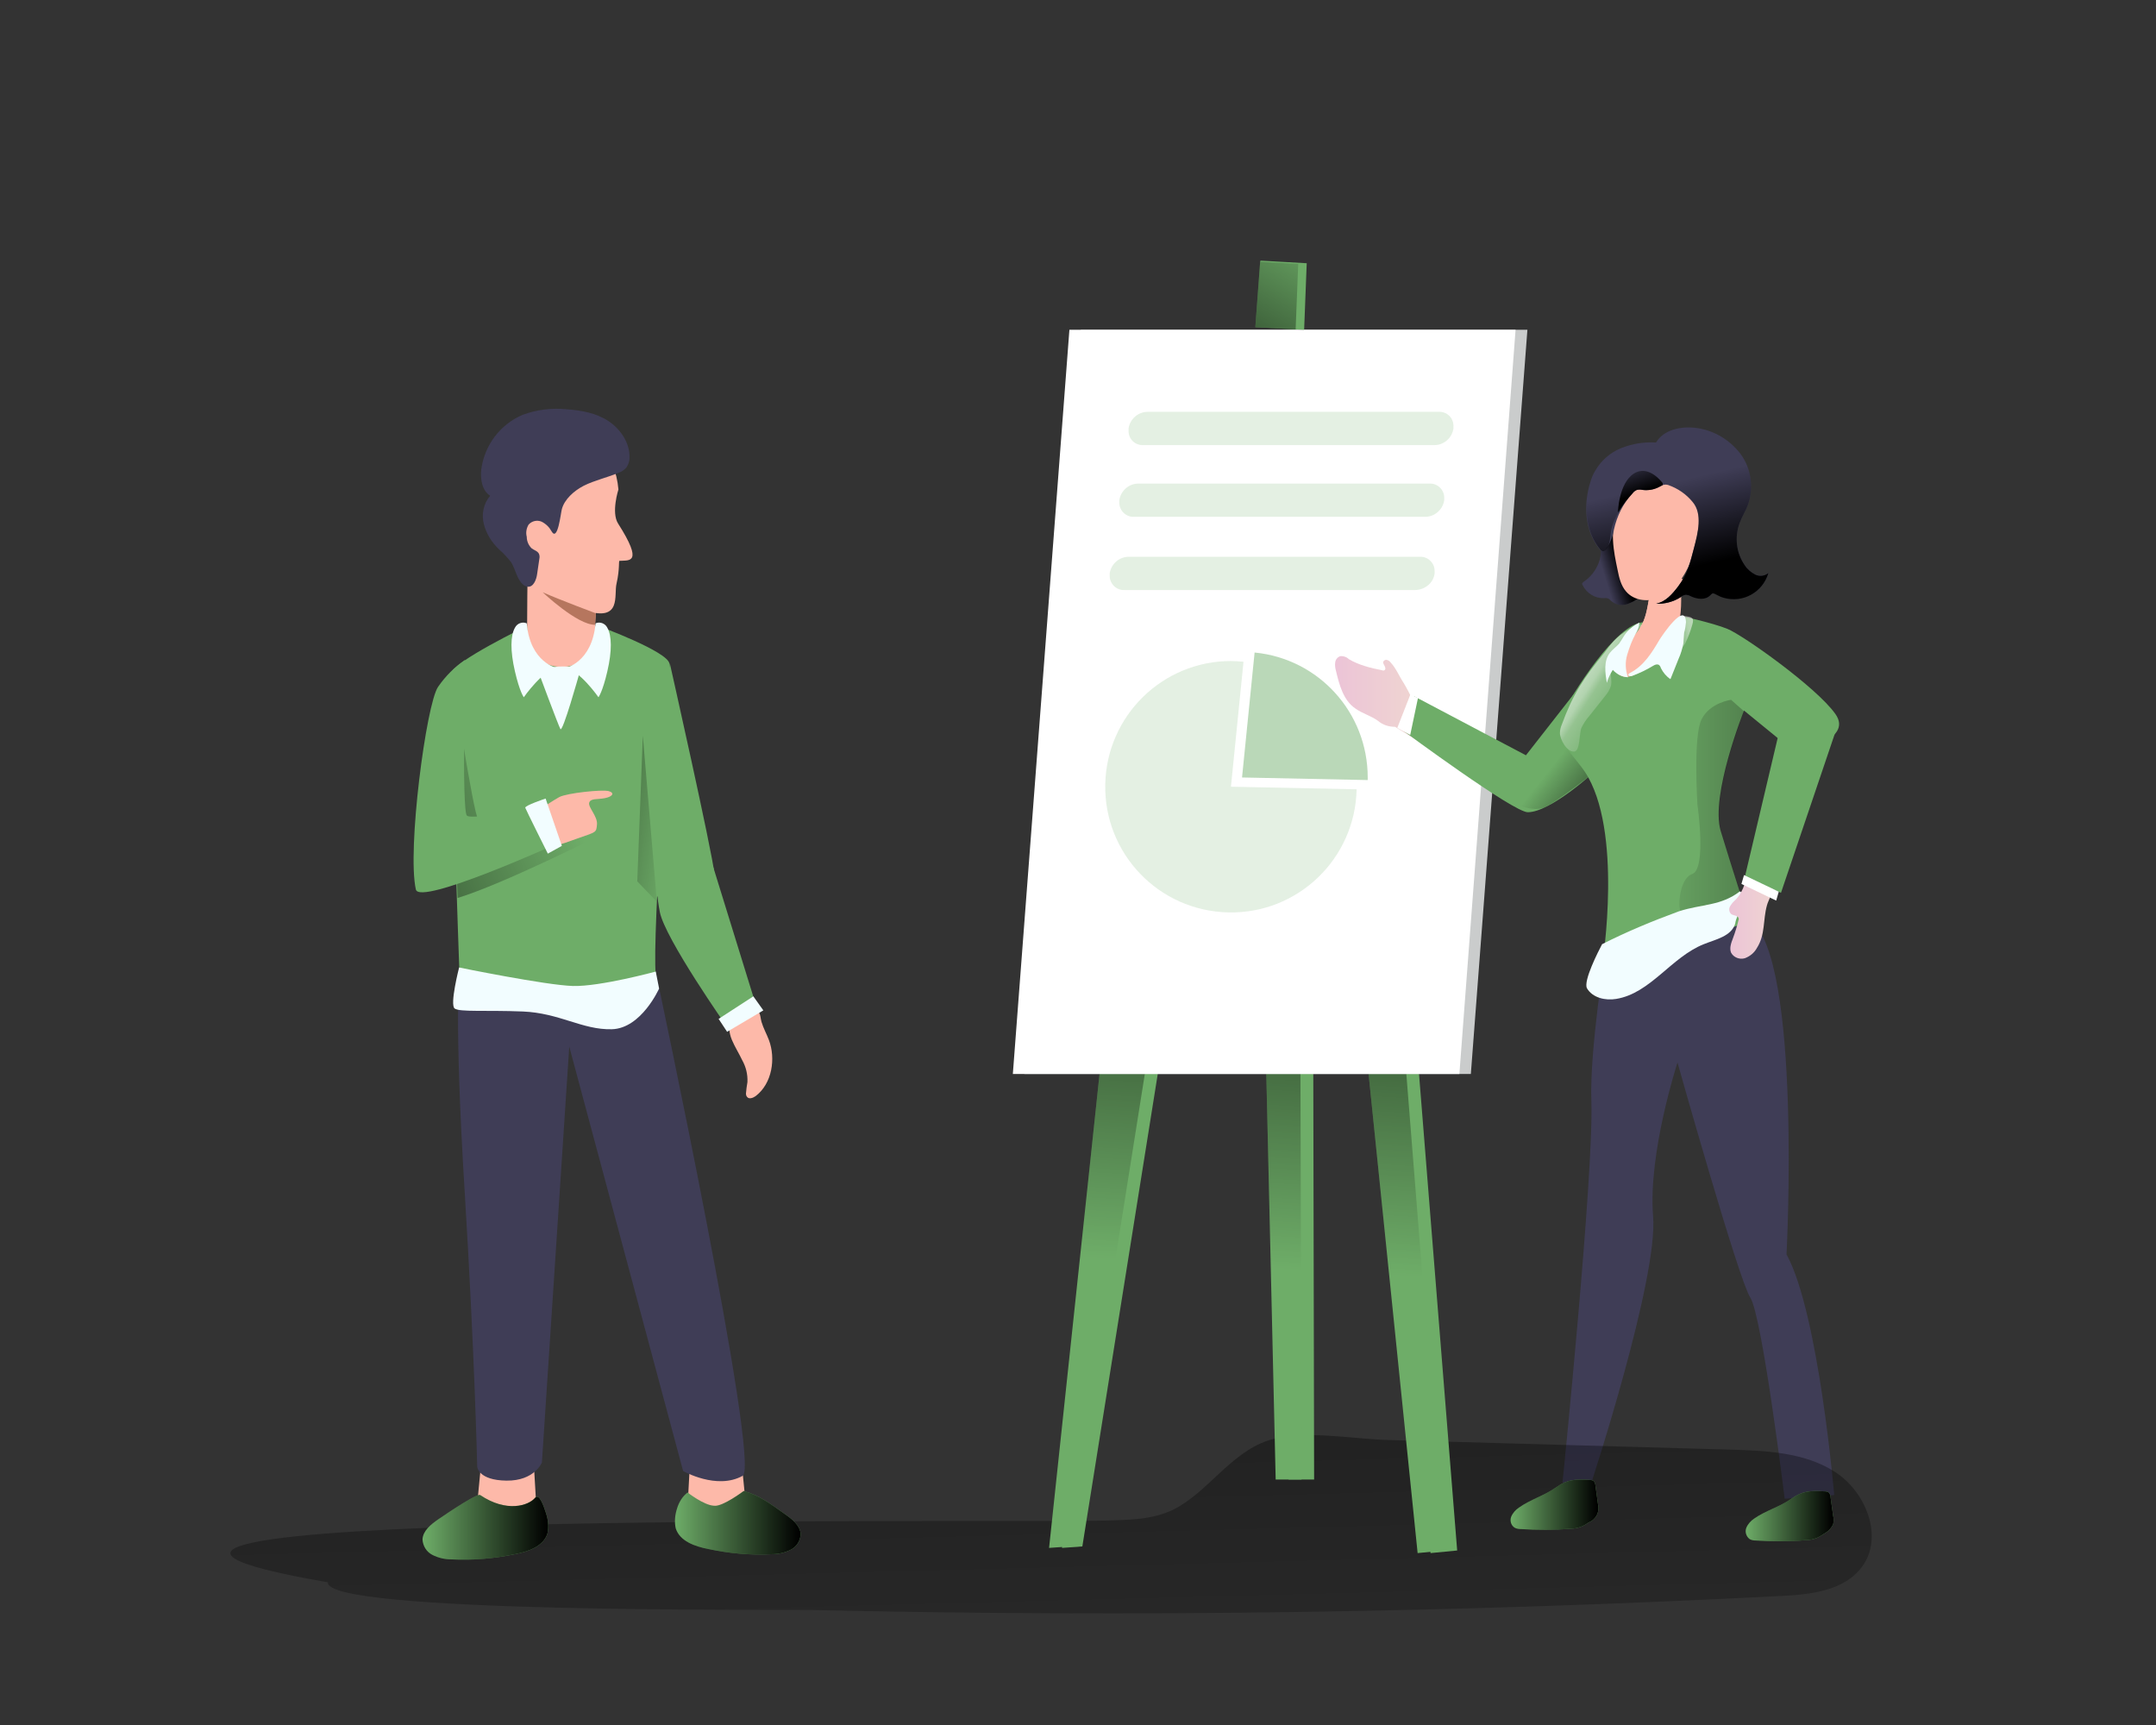 <svg width="250" height="200" viewBox="0 0 250 200" fill="none" xmlns="http://www.w3.org/2000/svg">
<rect x="0" y="0" width="250" height="200" fill="#333333" stroke="none"/>
<path d="M186.198 110.159C186.198 110.159 184.312 121.646 184.526 127.647C184.826 136.134 181.183 171.882 181.183 171.882L184.441 172.182C184.441 172.182 192.285 148.307 191.685 141.02C191.084 133.734 194.514 123.189 194.514 123.189C194.514 123.189 201.586 148.35 202.958 150.45C204.329 152.55 206.944 173.768 206.944 173.768L212.688 173.339C212.688 173.339 210.887 152.208 207.158 145.435C207.158 145.435 208.958 111.23 202.958 106.644C196.914 102.058 186.198 110.159 186.198 110.159Z" fill="#3F3D56"/>
<path d="M136.005 175.053C133.605 176.211 130.862 176.211 128.204 176.296C114.059 176.596 -10.93 175.01 38.02 183.454C37.591 187.098 90.613 186.583 94.256 186.669C131.676 187.526 169.096 186.969 206.515 185.04C209.987 184.869 213.888 184.44 215.945 181.611C218.431 178.182 216.374 172.996 212.816 170.681C209.258 168.367 204.758 168.195 200.514 168.067L160.823 166.952C156.622 166.824 151.05 165.709 146.978 167.038C142.649 168.495 139.991 173.082 136.005 175.053Z" fill="url(#paint0_linear)"/>
<path d="M129.104 123.532L123.146 179.468L125.504 179.297L134.248 124.518L138.32 108.058L147.921 108.487L149.421 171.539H152.379L152.25 108.015H158.508L165.881 180.068L168.967 179.768L162.795 102.7L140.377 95.971L128.118 107.672L129.104 123.532Z" fill="#6EAD68"/>
<path d="M127.604 123.532L121.646 179.468L124.046 179.297L132.748 124.518L136.82 108.058L146.464 108.487L147.921 171.539H150.922L150.75 108.015H157.008L164.381 180.068L167.467 179.768L161.337 102.7L138.92 95.971L126.618 107.672L127.604 123.532Z" fill="#6EAD68"/>
<path d="M127.604 123.532L121.646 179.468L124.046 179.297L132.748 124.518L136.82 108.058L146.464 108.487L147.921 171.539H150.922L150.75 108.015H157.008L164.381 180.068L167.467 179.768L161.337 102.7L138.92 95.971L126.618 107.672L127.604 123.532Z" fill="url(#paint1_linear)"/>
<path d="M170.553 124.518H118.774L125.332 38.234H177.111L170.553 124.518Z" fill="#CACCCC"/>
<path d="M169.224 124.518H117.445L124.003 38.234H175.739L169.224 124.518Z" fill="white"/>
<path opacity="0.18" d="M157.308 91.513C157.137 99.572 150.493 105.958 142.435 105.787C134.376 105.615 127.99 98.971 128.161 90.913C128.333 82.983 134.805 76.64 142.735 76.64C143.206 76.64 143.721 76.683 144.192 76.725L142.735 91.213L157.308 91.513Z" fill="#6EAD68"/>
<path d="M173.682 91.642L161.766 84.269C161.037 84.269 160.351 84.055 159.794 83.583C158.98 82.983 157.951 82.726 157.137 82.126C155.765 81.183 155.294 79.383 154.908 77.754C154.822 77.454 154.779 77.111 154.822 76.811C154.865 76.468 155.079 76.211 155.379 76.082C155.765 76.04 156.151 76.168 156.408 76.425C157.565 77.111 158.937 77.454 160.266 77.711C160.351 77.754 160.437 77.754 160.523 77.711C160.694 77.625 160.652 77.411 160.566 77.24C160.48 77.068 160.351 76.897 160.394 76.725C160.48 76.554 160.652 76.468 160.823 76.511C160.994 76.554 161.166 76.682 161.252 76.811C161.895 77.497 162.237 78.397 162.752 79.168C163.138 79.811 163.48 80.454 163.781 81.14L175.311 87.613C175.354 87.613 178.74 92.713 173.682 91.642Z" fill="url(#paint2_linear)"/>
<path d="M187.87 73.596L176.94 87.57L163.952 80.712L162.795 84.784C162.795 84.784 175.482 94.171 177.154 94.171C179.811 94.171 184.912 89.456 184.912 89.456L187.87 73.596Z" fill="#6EAD68"/>
<path d="M187.87 73.639L176.94 87.613L174.582 88.341V92.713C174.582 92.713 177.411 94.256 178.954 93.656C180.497 93.056 184.912 89.499 184.912 89.499L187.87 73.639Z" fill="url(#paint3_linear)"/>
<path d="M208.058 87.141L202.229 82.383C202.229 82.383 198.285 92.242 199.528 96.356C200.171 98.457 201.029 101.2 201.715 103.343C202.357 105.401 202.872 106.944 202.872 106.944L185.812 111.659C185.812 111.659 188.255 96.185 183.755 89.456C182.297 87.312 179.811 85.383 181.054 82.94C182.297 80.497 187.398 72.225 190.613 72.139C190.613 72.139 193.399 73.596 194.685 71.367C194.685 71.367 198.5 72.182 200.3 72.91C202.1 73.639 210.587 79.64 212.816 82.769C215.045 85.898 208.058 87.141 208.058 87.141Z" fill="#6EAD68"/>
<path opacity="0.69" d="M195.414 74.582C194.985 75.311 194.342 75.954 193.613 76.339C192.842 76.768 192.07 77.068 191.256 77.325C192.67 75.653 194.085 73.939 194.685 71.839C194.728 71.667 194.813 71.453 194.942 71.41C195.028 71.367 195.156 71.367 195.242 71.41C196.185 71.539 196.485 71.582 196.228 72.439C196.014 73.21 195.756 73.896 195.414 74.582Z" fill="url(#paint4_linear)"/>
<path d="M199.571 96.4C200.214 98.5 201.072 101.243 201.757 103.386L199.314 105.101C199.314 105.101 195.328 105.401 194.942 105.615C194.556 105.829 194.556 101.929 196.228 101.329C197.9 100.729 196.828 93.313 196.828 93.313C196.828 93.313 196.314 85.384 197.3 83.412C198.285 81.44 200.729 81.14 200.729 81.14L202.229 82.469C202.272 82.383 198.328 92.285 199.571 96.4Z" fill="url(#paint5_linear)"/>
<path d="M185.769 109.473C185.341 110.287 183.583 113.716 184.012 114.573C184.655 115.688 186.155 116.031 187.398 115.817C191.384 115.174 193.785 110.973 197.557 109.473C198.928 108.915 200.729 108.573 201.2 107.115C201.243 106.772 201.372 106.429 201.5 106.129C201.672 105.872 202.015 105.701 202.186 105.444C202.615 104.758 202.443 103.815 201.757 103.343C199.529 105.058 197.342 104.801 194.685 105.658C191.642 106.772 188.641 108.015 185.769 109.473Z" fill="#F2FDFF"/>
<path d="M185.855 62.366C185.641 63.309 185.726 64.338 185.384 65.238C185.041 66.138 184.441 66.91 183.669 67.424C183.583 67.51 183.455 67.595 183.455 67.681C183.455 67.724 183.455 67.767 183.498 67.81C183.969 68.796 184.955 69.396 186.027 69.353C186.198 69.31 186.327 69.353 186.498 69.396C186.627 69.481 186.712 69.567 186.798 69.653C187.312 70.124 188.041 70.253 188.684 70.039C189.327 69.824 189.884 69.481 190.399 69.01C190.527 68.924 190.656 68.796 190.656 68.667C190.656 68.581 190.613 68.496 190.527 68.41C189.713 67.338 189.198 66.095 188.984 64.766C188.856 63.652 189.027 62.495 188.641 61.423C187.87 59.366 186.198 60.952 185.855 62.366Z" fill="#3F3D56"/>
<path d="M185.855 62.366C185.641 63.309 185.726 64.338 185.384 65.238C185.041 66.138 184.441 66.91 183.669 67.424C183.583 67.51 183.455 67.595 183.455 67.681C183.455 67.724 183.455 67.767 183.498 67.81C183.969 68.796 184.955 69.396 186.027 69.353C186.198 69.31 186.327 69.353 186.498 69.396C186.627 69.481 186.712 69.567 186.798 69.653C187.312 70.124 188.041 70.253 188.684 70.039C189.327 69.824 189.884 69.481 190.399 69.01C190.527 68.924 190.656 68.796 190.656 68.667C190.656 68.581 190.613 68.496 190.527 68.41C189.713 67.338 189.198 66.095 188.984 64.766C188.856 63.652 189.027 62.495 188.641 61.423C187.87 59.366 186.198 60.952 185.855 62.366Z" fill="url(#paint6_linear)"/>
<path d="M194.985 66.31C194.985 66.567 194.985 66.867 194.985 67.124C194.985 67.681 194.942 68.281 194.942 68.838C194.942 69.096 194.942 69.353 194.942 69.61C194.942 70.51 194.856 71.367 194.728 72.225C194.428 73.725 193.656 75.097 192.542 76.125C191.856 76.725 191.127 77.283 190.356 77.754C189.927 78.054 189.456 78.311 188.941 78.44C188.427 78.569 187.87 78.397 187.484 78.011C187.098 77.54 187.227 76.811 187.484 76.254C188.084 74.925 189.37 74.025 190.141 72.825C190.141 72.825 190.141 72.782 190.184 72.782C190.827 71.796 190.999 70.639 191.213 69.439C191.513 67.724 191.77 66.052 193.356 65.109C193.699 64.852 194.213 64.809 194.599 64.981C194.985 65.238 195.028 65.795 194.985 66.31Z" fill="#FDB9A9"/>
<path d="M195.414 67.424C195.414 67.895 195.242 68.367 194.985 68.796V68.838C194.513 69.824 193.871 70.724 193.099 71.539C192.327 72.353 191.256 72.868 190.141 72.868C190.141 72.825 190.141 72.825 190.141 72.782C190.141 72.782 190.141 72.739 190.184 72.739C190.827 71.753 190.999 70.596 191.213 69.396C191.642 68.796 192.327 68.41 192.97 67.981C193.613 67.552 194.299 67.081 195.028 67.124H195.156C195.242 67.124 195.285 67.167 195.371 67.167C195.371 67.295 195.414 67.381 195.414 67.424Z" fill="#FDB9A9"/>
<path d="M187.57 59.409C186.627 61.466 187.098 63.866 187.57 66.095C187.741 66.953 187.955 67.895 188.556 68.581C189.499 69.696 191.213 69.824 192.542 69.267C194.556 68.367 195.671 66.181 196.485 64.124C197.171 62.409 197.814 60.609 197.9 58.766C197.985 56.922 197.471 54.951 196.142 53.665C195.628 53.151 195.028 52.808 194.342 52.636C193.228 52.379 192.07 52.85 190.999 53.322C189.713 53.922 188.427 54.565 187.613 55.722C186.327 57.523 186.627 59.923 186.927 62.066" fill="#FDB9A9"/>
<path d="M190.399 56.794C190.184 56.751 190.013 56.751 189.799 56.794C189.584 56.88 189.413 57.008 189.284 57.179C188.213 58.38 187.484 59.837 187.141 61.423C187.012 62.28 186.67 63.052 186.155 63.738C186.112 63.823 185.984 63.909 185.855 63.909C185.684 63.909 185.555 63.781 185.469 63.652C183.755 61.552 183.583 58.551 184.398 55.937C184.526 55.465 184.698 55.036 184.955 54.608C185.641 53.407 186.712 52.465 187.998 51.95C189.284 51.436 190.656 51.221 192.027 51.307C192.885 49.85 194.814 49.421 196.485 49.593C198.586 49.807 200.514 50.922 201.8 52.593C203.086 54.308 203.386 56.579 202.658 58.594C202.4 59.28 201.972 59.923 201.715 60.651C201.114 62.28 201.329 64.123 202.315 65.538C202.615 66.009 203.043 66.352 203.515 66.609C204.029 66.824 204.629 66.781 205.058 66.438C204.415 68.667 202.1 69.91 199.871 69.267C199.571 69.181 199.271 69.053 198.971 68.881C198.843 68.796 198.714 68.753 198.586 68.796C198.5 68.838 198.414 68.924 198.328 69.01C197.771 69.61 196.785 69.438 196.057 69.138C195.842 69.01 195.628 68.967 195.414 68.967C195.242 69.01 195.028 69.096 194.899 69.224C194.042 69.781 193.013 70.038 192.027 69.996C193.142 69.781 193.913 68.881 194.599 67.981C195.671 66.567 195.971 65.195 196.442 63.48C196.914 61.766 197.428 59.58 196.271 58.208C195.542 57.308 194.556 56.622 193.442 56.236C192.885 56.065 192.628 56.365 192.156 56.579C191.599 56.794 190.999 56.88 190.399 56.794Z" fill="#3F3D56"/>
<path d="M205.058 66.438C204.415 68.667 202.1 69.953 199.871 69.31C199.571 69.224 199.271 69.096 198.971 68.924C198.843 68.838 198.714 68.796 198.585 68.796C198.5 68.838 198.414 68.924 198.328 69.01C197.771 69.61 196.785 69.481 196.057 69.138C195.842 69.01 195.628 68.967 195.414 68.967C195.242 69.01 195.028 69.096 194.899 69.224C194.042 69.781 193.013 70.038 192.027 69.996C193.142 69.781 193.913 68.881 194.599 67.981C195.671 66.567 196.014 65.195 196.442 63.48C196.871 61.766 197.428 59.58 196.314 58.208C195.585 57.308 194.599 56.622 193.485 56.236C193.27 56.151 193.013 56.194 192.799 56.279C192.627 56.365 192.413 56.494 192.199 56.579C191.642 56.837 191.042 56.922 190.441 56.837C190.227 56.794 190.056 56.794 189.841 56.837C189.627 56.922 189.456 57.051 189.327 57.222C188.684 57.908 188.127 58.637 187.655 59.408C187.312 59.966 187.055 60.609 186.884 61.209C186.669 62.066 186.798 63.052 186.198 63.738C186.112 63.823 186.027 63.909 185.898 63.909C185.726 63.909 185.598 63.781 185.512 63.652C183.798 61.552 183.626 58.551 184.441 55.937C184.569 55.465 184.741 55.036 184.955 54.608C185.641 53.407 186.712 52.465 187.998 51.95C189.284 51.436 190.656 51.221 192.027 51.307C192.885 49.85 194.813 49.421 196.485 49.593C198.585 49.807 200.514 50.922 201.8 52.593C203.086 54.308 203.386 56.579 202.657 58.594C202.4 59.28 201.972 59.923 201.714 60.651C201.114 62.28 201.329 64.123 202.315 65.538C202.615 66.009 203.043 66.352 203.515 66.609C204.029 66.867 204.629 66.781 205.058 66.438Z" fill="url(#paint7_linear)"/>
<path d="M212.816 84.655C212.859 84.698 211.444 88.17 211.359 88.384L206.944 99.743L205.272 103.986C205.144 104.329 204.972 104.629 204.886 104.972C204.415 106.644 204.715 108.358 203.729 109.901C203.429 110.459 202.915 110.887 202.315 111.102C201.715 111.273 201.029 111.016 200.729 110.459C200.514 109.944 200.729 109.344 200.943 108.787C201.2 108.101 201.414 107.415 201.586 106.687C201.629 106.601 201.629 106.515 201.586 106.43C201.5 106.13 201.072 106.172 200.772 106.001C200.514 105.787 200.429 105.401 200.6 105.101C200.772 104.801 200.986 104.544 201.243 104.329C202.272 103.258 202.486 101.886 202.786 100.514C203.129 99.014 203.515 97.514 203.901 96.014C204.415 93.828 204.972 91.642 205.572 89.499C205.829 88.513 206.001 86.884 206.644 86.07C207.201 85.255 210.416 83.498 212.816 84.655Z" fill="url(#paint8_linear)"/>
<path d="M176.125 174.796C175.739 175.053 175.396 175.439 175.225 175.868C175.054 176.339 175.225 176.854 175.611 177.111C175.825 177.239 176.082 177.282 176.339 177.282C178.268 177.411 180.197 177.411 182.126 177.239C182.555 177.239 182.983 177.154 183.412 176.982C183.712 176.854 183.969 176.682 184.226 176.511C185.084 176.168 185.512 175.268 185.298 174.41L184.998 172.224C184.998 172.053 184.912 171.839 184.784 171.71C184.655 171.624 184.483 171.582 184.312 171.582C182.683 171.496 181.783 171.496 180.454 172.439C179.126 173.382 177.454 173.853 176.125 174.796Z" fill="#6EAD68"/>
<path d="M203.386 176.082C203 176.34 202.658 176.725 202.486 177.154C202.315 177.626 202.486 178.14 202.872 178.44C203.086 178.569 203.343 178.611 203.601 178.611C205.529 178.74 207.458 178.74 209.387 178.569C209.816 178.569 210.244 178.483 210.673 178.311C210.973 178.183 211.23 178.011 211.487 177.84C211.959 177.583 212.345 177.197 212.559 176.725C212.645 176.383 212.645 176.082 212.559 175.74L212.259 173.554C212.259 173.382 212.173 173.168 212.045 173.039C211.916 172.953 211.745 172.911 211.573 172.911C209.944 172.825 209.044 172.825 207.715 173.768C206.387 174.711 204.715 175.139 203.386 176.082Z" fill="#6EAD68"/>
<path d="M203.386 176.082C203 176.34 202.658 176.725 202.486 177.154C202.315 177.626 202.486 178.14 202.872 178.44C203.086 178.569 203.343 178.611 203.601 178.611C205.529 178.74 207.458 178.74 209.387 178.569C209.816 178.569 210.244 178.483 210.673 178.311C210.973 178.183 211.23 178.011 211.487 177.84C211.959 177.583 212.345 177.197 212.559 176.725C212.645 176.383 212.645 176.082 212.559 175.74L212.259 173.554C212.259 173.382 212.173 173.168 212.045 173.039C211.916 172.953 211.745 172.911 211.573 172.911C209.944 172.825 209.044 172.825 207.715 173.768C206.387 174.711 204.715 175.139 203.386 176.082Z" fill="url(#paint9_linear)"/>
<path d="M176.125 174.796C175.739 175.053 175.396 175.439 175.225 175.868C175.054 176.339 175.225 176.854 175.611 177.111C175.825 177.239 176.082 177.282 176.339 177.282C178.268 177.411 180.197 177.411 182.126 177.239C182.555 177.239 182.983 177.154 183.412 176.982C183.712 176.854 183.969 176.682 184.226 176.511C185.084 176.168 185.512 175.268 185.298 174.41L184.998 172.224C184.998 172.053 184.912 171.839 184.784 171.71C184.655 171.624 184.483 171.582 184.312 171.582C182.683 171.496 181.783 171.496 180.454 172.439C179.126 173.382 177.454 173.853 176.125 174.796Z" fill="url(#paint10_linear)"/>
<path d="M151.522 30.519L151.222 38.234L150.236 38.191L145.564 37.934L146.121 30.347L146.164 30.219L151.522 30.519Z" fill="#6EAD68"/>
<path d="M150.536 30.604L150.236 38.191L145.564 37.934L146.121 30.347L150.536 30.604Z" fill="url(#paint11_linear)"/>
<path d="M192.799 56.236C192.627 56.322 192.413 56.451 192.199 56.536C191.642 56.794 191.042 56.88 190.441 56.794C190.227 56.751 190.056 56.751 189.841 56.794C189.627 56.88 189.456 57.008 189.327 57.179C188.684 57.865 188.127 58.594 187.655 59.365H187.612C187.612 59.365 187.698 56.022 189.456 54.908C191.213 53.793 192.799 56.022 192.799 56.022V56.236Z" fill="url(#paint12_linear)"/>
<path opacity="0.69" d="M183.369 84.398C183.626 83.884 183.926 83.412 184.312 82.984L186.112 80.712C186.412 80.369 186.67 79.94 186.798 79.511C186.927 78.954 186.755 78.397 186.755 77.797C186.755 76.597 187.527 75.482 188.47 74.711C188.556 74.625 190.27 72.611 190.356 72.482C190.484 72.139 189.327 72.696 188.984 72.911C187.227 73.896 186.712 74.839 186.027 75.697C183.626 78.611 182.383 80.497 181.097 84.012C180.969 84.312 180.883 84.655 180.883 84.998C180.883 85.684 181.655 87.184 182.512 87.141C183.24 87.141 183.112 85.041 183.369 84.398Z" fill="url(#paint13_linear)"/>
<path opacity="0.18" d="M166.309 51.607H132.576C131.633 51.65 130.862 50.921 130.862 49.978C130.862 49.892 130.862 49.764 130.862 49.678C131.033 48.564 131.976 47.749 133.09 47.749H166.824C167.767 47.706 168.538 48.435 168.538 49.378C168.538 49.464 168.538 49.593 168.538 49.678C168.367 50.793 167.424 51.607 166.309 51.607Z" fill="#6EAD68"/>
<path opacity="0.18" d="M165.238 59.923H131.505C130.562 59.966 129.79 59.194 129.79 58.294C129.79 58.208 129.79 58.08 129.79 57.994C129.961 56.88 130.904 56.065 132.019 56.065H165.752C166.695 56.022 167.467 56.794 167.467 57.694C167.467 57.78 167.467 57.908 167.467 57.994C167.295 59.108 166.352 59.923 165.238 59.923Z" fill="#6EAD68"/>
<path opacity="0.18" d="M164.123 68.41H130.39C129.447 68.453 128.676 67.681 128.676 66.781C128.676 66.695 128.676 66.567 128.676 66.481C128.847 65.366 129.79 64.552 130.904 64.552H164.638C165.581 64.509 166.352 65.281 166.352 66.181C166.352 66.266 166.352 66.395 166.352 66.481C166.224 67.552 165.281 68.367 164.123 68.41Z" fill="#6EAD68"/>
<path opacity="0.47" d="M158.594 90.142C158.594 90.227 158.594 90.313 158.594 90.442L144.021 90.142L145.478 75.654C152.936 76.382 158.594 82.641 158.594 90.142Z" fill="#6EAD68"/>
<path d="M85.984 169.439L86.412 173.768C86.412 173.768 84.741 176.297 82.597 176.426C80.454 176.554 79.683 175.568 79.683 175.568L80.026 169.182" fill="#FDB9A9"/>
<path d="M55.765 169.91L55.337 174.368C55.337 174.368 57.051 176.94 59.28 177.111C61.509 177.283 62.28 176.211 62.28 176.211L61.895 169.653" fill="#FDB9A9"/>
<path d="M61.123 72.567C61.123 72.567 52.508 76.725 52.293 78.097C52.079 79.468 53.279 112.987 53.279 112.987C53.279 112.987 56.065 116.631 64.638 116.631C73.425 116.631 76.211 114.188 76.039 112.945C75.568 108.701 77.84 78.354 77.625 76.939C77.411 75.525 69.481 72.61 69.481 72.61L61.123 72.567Z" fill="#6EAD68"/>
<path d="M66.481 93.828C66.481 93.828 56.108 95.671 55.465 95.028C54.865 94.428 52.379 77.54 52.293 78.054C52.165 79.04 52.722 95.156 53.065 104.115C58.38 102.486 69.524 96.871 69.524 96.871C68.71 95.671 67.681 94.642 66.481 93.828Z" fill="url(#paint14_linear)"/>
<path d="M62.495 93.956C63.223 93.399 64.038 92.885 64.852 92.413C65.752 91.942 69.867 91.513 70.596 91.727C71.324 91.942 71.024 92.37 70.124 92.542C69.224 92.713 68.496 92.542 68.324 93.056C68.153 93.57 69.31 94.642 69.224 95.585C69.138 96.528 69.181 96.442 67.081 97.171C64.981 97.9 63.009 98.843 62.495 97.214C61.98 95.585 61.766 94.213 62.495 93.956Z" fill="#FDB9A9"/>
<path d="M61.166 67.338C61.166 67.338 61.123 70.339 61.123 72.525C61.166 74.153 61.723 77.325 65.195 77.325C68.667 77.325 69.096 73.296 69.01 72.525C68.967 71.968 69.224 70.81 69.01 69.01C68.796 67.124 61.337 66.01 61.166 67.338Z" fill="#FDB9A9"/>
<path d="M61.08 72.268C60.566 72.053 59.966 72.268 59.709 72.782C59.194 73.682 59.151 75.439 59.709 77.84C60.266 80.24 60.737 80.84 60.737 80.84C60.737 80.84 63.009 77.583 64.638 77.454C64.638 77.497 61.466 76.854 61.08 72.268Z" fill="#F2FDFF"/>
<path d="M69.053 72.268C69.567 72.053 70.167 72.268 70.424 72.782C70.939 73.682 70.982 75.439 70.424 77.84C69.867 80.24 69.396 80.84 69.396 80.84C69.396 80.84 67.124 77.583 65.495 77.454C65.495 77.497 68.667 76.854 69.053 72.268Z" fill="#F2FDFF"/>
<path d="M53.279 112.945C53.279 112.945 52.636 117.917 53.879 138.105C55.036 156.922 55.337 170.081 55.337 170.081C55.337 170.081 55.465 171.625 58.723 171.667C61.98 171.71 62.837 169.567 62.837 169.567L66.009 121.346L79.211 170.553C79.211 170.553 83.112 172.782 86.112 171.11C88.255 169.91 76.082 112.902 76.082 112.902C76.082 112.902 65.666 118.646 53.279 112.945Z" fill="#3F3D56"/>
<path d="M53.922 76.511C52.679 77.368 51.65 78.397 50.793 79.64C49.421 81.654 47.192 98.543 48.221 103.129C48.65 105.058 64.595 97.814 64.595 97.814C64.595 97.814 64.209 94.556 62.538 93.485C62.538 93.485 54.736 95.156 54.136 94.556C53.536 93.956 53.922 76.511 53.922 76.511Z" fill="#6EAD68"/>
<path d="M71.71 56.751C71.71 56.751 70.853 59.409 71.667 60.694C74.668 65.409 72.953 64.938 71.839 65.024C71.71 65.024 71.882 65.924 71.496 67.638C71.153 69.01 72.139 72.096 67.938 70.81C66.738 70.424 60.909 68.796 60.48 65.195C59.966 60.694 57.18 54.951 62.666 53.065C69.181 50.75 71.325 52.55 71.71 56.751Z" fill="#FDB9A9"/>
<path d="M69.096 71.11C69.096 71.11 64.852 69.524 62.923 68.667C62.923 68.667 66.952 72.482 69.01 72.439L69.096 71.11Z" fill="#B6765E"/>
<path d="M77.668 76.897C77.668 76.897 82.555 98.586 82.855 101.372C83.155 104.158 79.597 105.573 77.968 105.101C74.411 104.115 74.968 98.029 74.968 98.029L77.668 76.897Z" fill="#6EAD68"/>
<path d="M82.726 100.6L87.698 116.674L84.312 119.074C84.312 119.074 77.111 108.83 76.511 105.744C75.911 102.658 75.739 98.5 78.74 98.586" fill="#6EAD68"/>
<path d="M89.156 120.574C88.898 119.889 88.513 119.203 88.298 118.474C88.17 118.046 88.213 117.574 87.87 117.188C86.884 115.988 85.126 116.76 84.698 118.003C84.441 118.86 84.526 119.76 84.869 120.574C85.212 121.389 85.684 122.118 86.069 122.932C86.498 123.703 86.712 124.561 86.669 125.461C86.584 125.89 86.541 126.361 86.498 126.79C86.498 126.918 86.541 127.09 86.627 127.175C86.841 127.475 87.312 127.304 87.612 127.09C89.541 125.632 89.97 122.718 89.156 120.574Z" fill="#FDB9A9"/>
<path d="M84.312 119.631L83.326 118.131L87.355 115.517L88.513 117.145L84.312 119.631Z" fill="#F2FDFF"/>
<path d="M63.266 92.585L65.152 98.071L63.523 98.971C63.523 98.971 60.994 93.913 60.909 93.656C60.823 93.399 63.266 92.585 63.266 92.585Z" fill="#F2FDFF"/>
<path d="M74.539 85.298L73.896 102.186L76.168 104.543L74.539 85.298Z" fill="url(#paint15_linear)"/>
<path d="M62.495 78.054C62.495 78.054 64.724 84.055 64.981 84.526C65.238 84.998 67.124 78.268 67.124 78.268C67.124 78.268 67.895 77.154 64.809 77.282C63.995 77.325 63.18 77.582 62.495 78.054Z" fill="#F2FDFF"/>
<path d="M76.039 112.645C76.039 112.645 69.567 114.402 66.438 114.317C63.309 114.231 53.236 112.173 53.236 112.173C53.236 112.173 52.122 116.503 52.722 116.931C53.322 117.36 56.322 117.103 60.609 117.274C64.895 117.446 67.51 119.417 70.939 119.332C74.368 119.246 76.425 114.617 76.425 114.617L76.039 112.645Z" fill="#F2FDFF"/>
<path d="M55.679 173.339C55.379 173.125 52.422 175.054 50.793 176.168C49.936 176.768 49.035 177.497 48.993 178.483C49.035 179.254 49.464 179.94 50.15 180.283C50.836 180.626 51.565 180.797 52.336 180.797C54.822 180.926 57.265 180.712 59.709 180.197C61.252 179.897 63.009 179.297 63.48 177.797C63.652 177.025 63.566 176.211 63.309 175.44C63.052 174.625 62.538 173.125 62.066 173.639C61.294 174.582 58.723 175.397 55.679 173.339Z" fill="#6EAD68"/>
<path d="M86.241 172.868C88.127 173.382 89.456 174.454 91.041 175.568C91.899 176.168 92.799 176.897 92.842 177.883C92.799 178.654 92.37 179.34 91.684 179.683C90.999 180.026 90.27 180.197 89.499 180.197C87.012 180.326 84.569 180.112 82.126 179.597C80.583 179.297 78.826 178.697 78.354 177.197C78.183 176.425 78.268 175.611 78.525 174.839C78.74 174.154 79.126 173.511 79.726 173.039C79.726 173.039 81.612 174.539 82.812 174.582C83.798 174.711 86.241 172.868 86.241 172.868Z" fill="#6EAD68"/>
<path d="M55.679 173.339C55.379 173.125 52.422 175.054 50.793 176.168C49.936 176.768 49.035 177.497 48.993 178.483C49.035 179.254 49.464 179.94 50.15 180.283C50.836 180.626 51.565 180.797 52.336 180.797C54.822 180.926 57.265 180.712 59.709 180.197C61.252 179.897 63.009 179.297 63.48 177.797C63.652 177.025 63.566 176.211 63.309 175.44C63.052 174.625 62.538 173.125 62.066 173.639C61.294 174.582 58.723 175.397 55.679 173.339Z" fill="url(#paint16_linear)"/>
<path d="M86.241 172.868C88.127 173.382 89.456 174.454 91.041 175.568C91.899 176.168 92.799 176.897 92.842 177.883C92.799 178.654 92.37 179.34 91.684 179.683C90.999 180.026 90.27 180.197 89.499 180.197C87.012 180.326 84.569 180.112 82.126 179.597C80.583 179.297 78.826 178.697 78.354 177.197C78.183 176.425 78.268 175.611 78.525 174.839C78.74 174.154 79.126 173.511 79.726 173.039C79.726 173.039 81.612 174.539 82.812 174.582C83.798 174.711 86.241 172.868 86.241 172.868Z" fill="url(#paint17_linear)"/>
<path d="M67.681 56.322C68.967 55.679 70.382 55.379 71.71 54.822C72.096 54.694 72.396 54.479 72.653 54.179C72.868 53.836 72.996 53.493 72.996 53.065C73.039 51.35 71.967 49.764 70.553 48.821C69.138 47.878 67.381 47.578 65.709 47.45C63.995 47.278 62.237 47.493 60.609 48.093C57.994 49.207 56.194 51.608 55.808 54.394C55.679 55.551 55.894 56.88 56.837 57.48C56.065 58.38 55.808 59.623 56.108 60.78C56.408 61.938 57.051 62.923 57.908 63.738C58.423 64.166 58.851 64.681 59.28 65.195C59.794 66.052 59.923 67.167 60.694 67.81C60.823 67.938 60.994 67.981 61.166 68.024C61.852 68.11 62.195 67.21 62.28 66.567L62.538 64.809C62.58 64.595 62.58 64.424 62.495 64.209C62.323 63.866 61.895 63.781 61.637 63.566C61.294 63.223 61.08 62.752 61.08 62.238C60.952 61.766 61.037 61.252 61.294 60.823C61.68 60.394 62.28 60.266 62.795 60.48C63.309 60.737 63.695 61.123 63.952 61.595C64.681 62.88 65.024 59.451 65.152 59.023C65.452 57.908 66.524 56.922 67.681 56.322Z" fill="#3F3D56"/>
<path d="M189.027 78.011C188.941 78.054 188.813 78.14 188.813 78.225C188.813 78.397 189.113 78.44 189.284 78.354C190.099 78.054 190.913 77.668 191.685 77.197C191.899 77.068 192.113 76.983 192.327 77.068C192.456 77.154 192.542 77.282 192.585 77.454C192.842 77.968 193.228 78.44 193.699 78.74L194.642 76.382C194.899 75.825 195.071 75.225 195.199 74.582C195.242 74.153 195.242 73.725 195.285 73.339C195.414 72.953 195.456 72.525 195.499 72.139C195.414 69.696 192.756 73.639 192.413 74.196C191.556 75.654 190.613 77.197 189.027 78.011Z" fill="#F2FDFF"/>
<path d="M189.67 73.468C189.241 74.239 188.941 75.053 188.684 75.911C188.427 76.768 188.47 77.668 188.77 78.525C188.084 78.483 187.484 78.183 187.012 77.668C186.712 78.14 186.455 78.654 186.327 79.168C186.112 77.968 185.941 76.639 186.67 75.696C186.97 75.311 187.398 75.011 187.741 74.625C187.955 74.325 188.127 74.025 188.341 73.682C188.77 73.039 189.413 72.525 190.099 72.182C190.056 72.696 189.884 73.125 189.67 73.468Z" fill="#F2FDFF"/>
<path d="M206.387 84.483L202.315 101.714L206.515 103.515L213.159 83.883" fill="#6EAD68"/>
<path d="M202.229 101.457L201.929 102.486L205.958 104.415L206.258 103.386L202.229 101.457Z" fill="white"/>
<path d="M163.952 80.711L163.566 80.454L162.023 84.397L163.523 85.212L164.423 80.926L163.952 80.711Z" fill="white"/>
<defs>
<linearGradient id="paint0_linear" x1="119.243" y1="77.942" x2="123.263" y2="233.702" gradientUnits="userSpaceOnUse">
<stop offset="0.01"/>
<stop offset="0.13" stop-opacity="0.69"/>
<stop offset="1" stop-opacity="0"/>
</linearGradient>
<linearGradient id="paint1_linear" x1="146.516" y1="147.029" x2="150.284" y2="84.148" gradientUnits="userSpaceOnUse">
<stop stop-opacity="0"/>
<stop offset="0.99"/>
</linearGradient>
<linearGradient id="paint2_linear" x1="154.796" y1="83.935" x2="176.476" y2="83.935" gradientUnits="userSpaceOnUse">
<stop stop-color="#ECC4D7"/>
<stop offset="0.42" stop-color="#EFD4D1"/>
<stop offset="1" stop-color="#F2EAC9"/>
</linearGradient>
<linearGradient id="paint3_linear" x1="183.208" y1="84.745" x2="193.169" y2="92.649" gradientUnits="userSpaceOnUse">
<stop stop-opacity="0"/>
<stop offset="0.99"/>
</linearGradient>
<linearGradient id="paint4_linear" x1="190.845" y1="74.99" x2="198.321" y2="73.018" gradientUnits="userSpaceOnUse">
<stop offset="0.02" stop-color="white" stop-opacity="0"/>
<stop offset="0.58" stop-color="white" stop-opacity="0.39"/>
<stop offset="0.68" stop-color="white" stop-opacity="0.68"/>
<stop offset="1" stop-color="white"/>
</linearGradient>
<linearGradient id="paint5_linear" x1="190.68" y1="93.342" x2="239.377" y2="93.342" gradientUnits="userSpaceOnUse">
<stop stop-opacity="0"/>
<stop offset="0.99"/>
</linearGradient>
<linearGradient id="paint6_linear" x1="185.776" y1="65.962" x2="188.044" y2="65.259" gradientUnits="userSpaceOnUse">
<stop stop-opacity="0"/>
<stop offset="0.99"/>
</linearGradient>
<linearGradient id="paint7_linear" x1="193.088" y1="56.065" x2="195.394" y2="66.107" gradientUnits="userSpaceOnUse">
<stop stop-opacity="0"/>
<stop offset="0.99"/>
</linearGradient>
<linearGradient id="paint8_linear" x1="200.525" y1="97.712" x2="212.797" y2="97.712" gradientUnits="userSpaceOnUse">
<stop stop-color="#ECC4D7"/>
<stop offset="0.42" stop-color="#EFD4D1"/>
<stop offset="1" stop-color="#F2EAC9"/>
</linearGradient>
<linearGradient id="paint9_linear" x1="202.439" y1="175.776" x2="212.568" y2="175.776" gradientUnits="userSpaceOnUse">
<stop stop-opacity="0"/>
<stop offset="0.99"/>
</linearGradient>
<linearGradient id="paint10_linear" x1="175.165" y1="174.487" x2="185.294" y2="174.487" gradientUnits="userSpaceOnUse">
<stop stop-opacity="0"/>
<stop offset="0.99"/>
</linearGradient>
<linearGradient id="paint11_linear" x1="152.579" y1="26.875" x2="136.711" y2="53.651" gradientUnits="userSpaceOnUse">
<stop stop-opacity="0"/>
<stop offset="0.99"/>
</linearGradient>
<linearGradient id="paint12_linear" x1="188.634" y1="53.37" x2="190.01" y2="57.274" gradientUnits="userSpaceOnUse">
<stop stop-opacity="0"/>
<stop offset="0.99"/>
</linearGradient>
<linearGradient id="paint13_linear" x1="189.566" y1="81.958" x2="182.485" y2="77.38" gradientUnits="userSpaceOnUse">
<stop offset="0.02" stop-color="white" stop-opacity="0"/>
<stop offset="0.58" stop-color="white" stop-opacity="0.39"/>
<stop offset="0.68" stop-color="white" stop-opacity="0.68"/>
<stop offset="1" stop-color="white"/>
</linearGradient>
<linearGradient id="paint14_linear" x1="63.23" y1="86.716" x2="19.788" y2="105.241" gradientUnits="userSpaceOnUse">
<stop stop-opacity="0"/>
<stop offset="0.99"/>
</linearGradient>
<linearGradient id="paint15_linear" x1="79.042" y1="95.583" x2="55.536" y2="91.366" gradientUnits="userSpaceOnUse">
<stop stop-opacity="0"/>
<stop offset="0.99"/>
</linearGradient>
<linearGradient id="paint16_linear" x1="49.042" y1="177.109" x2="63.644" y2="177.109" gradientUnits="userSpaceOnUse">
<stop stop-opacity="0"/>
<stop offset="0.99"/>
</linearGradient>
<linearGradient id="paint17_linear" x1="78.224" y1="176.595" x2="92.84" y2="176.595" gradientUnits="userSpaceOnUse">
<stop stop-opacity="0"/>
<stop offset="0.99"/>
</linearGradient>
</defs>
</svg>
